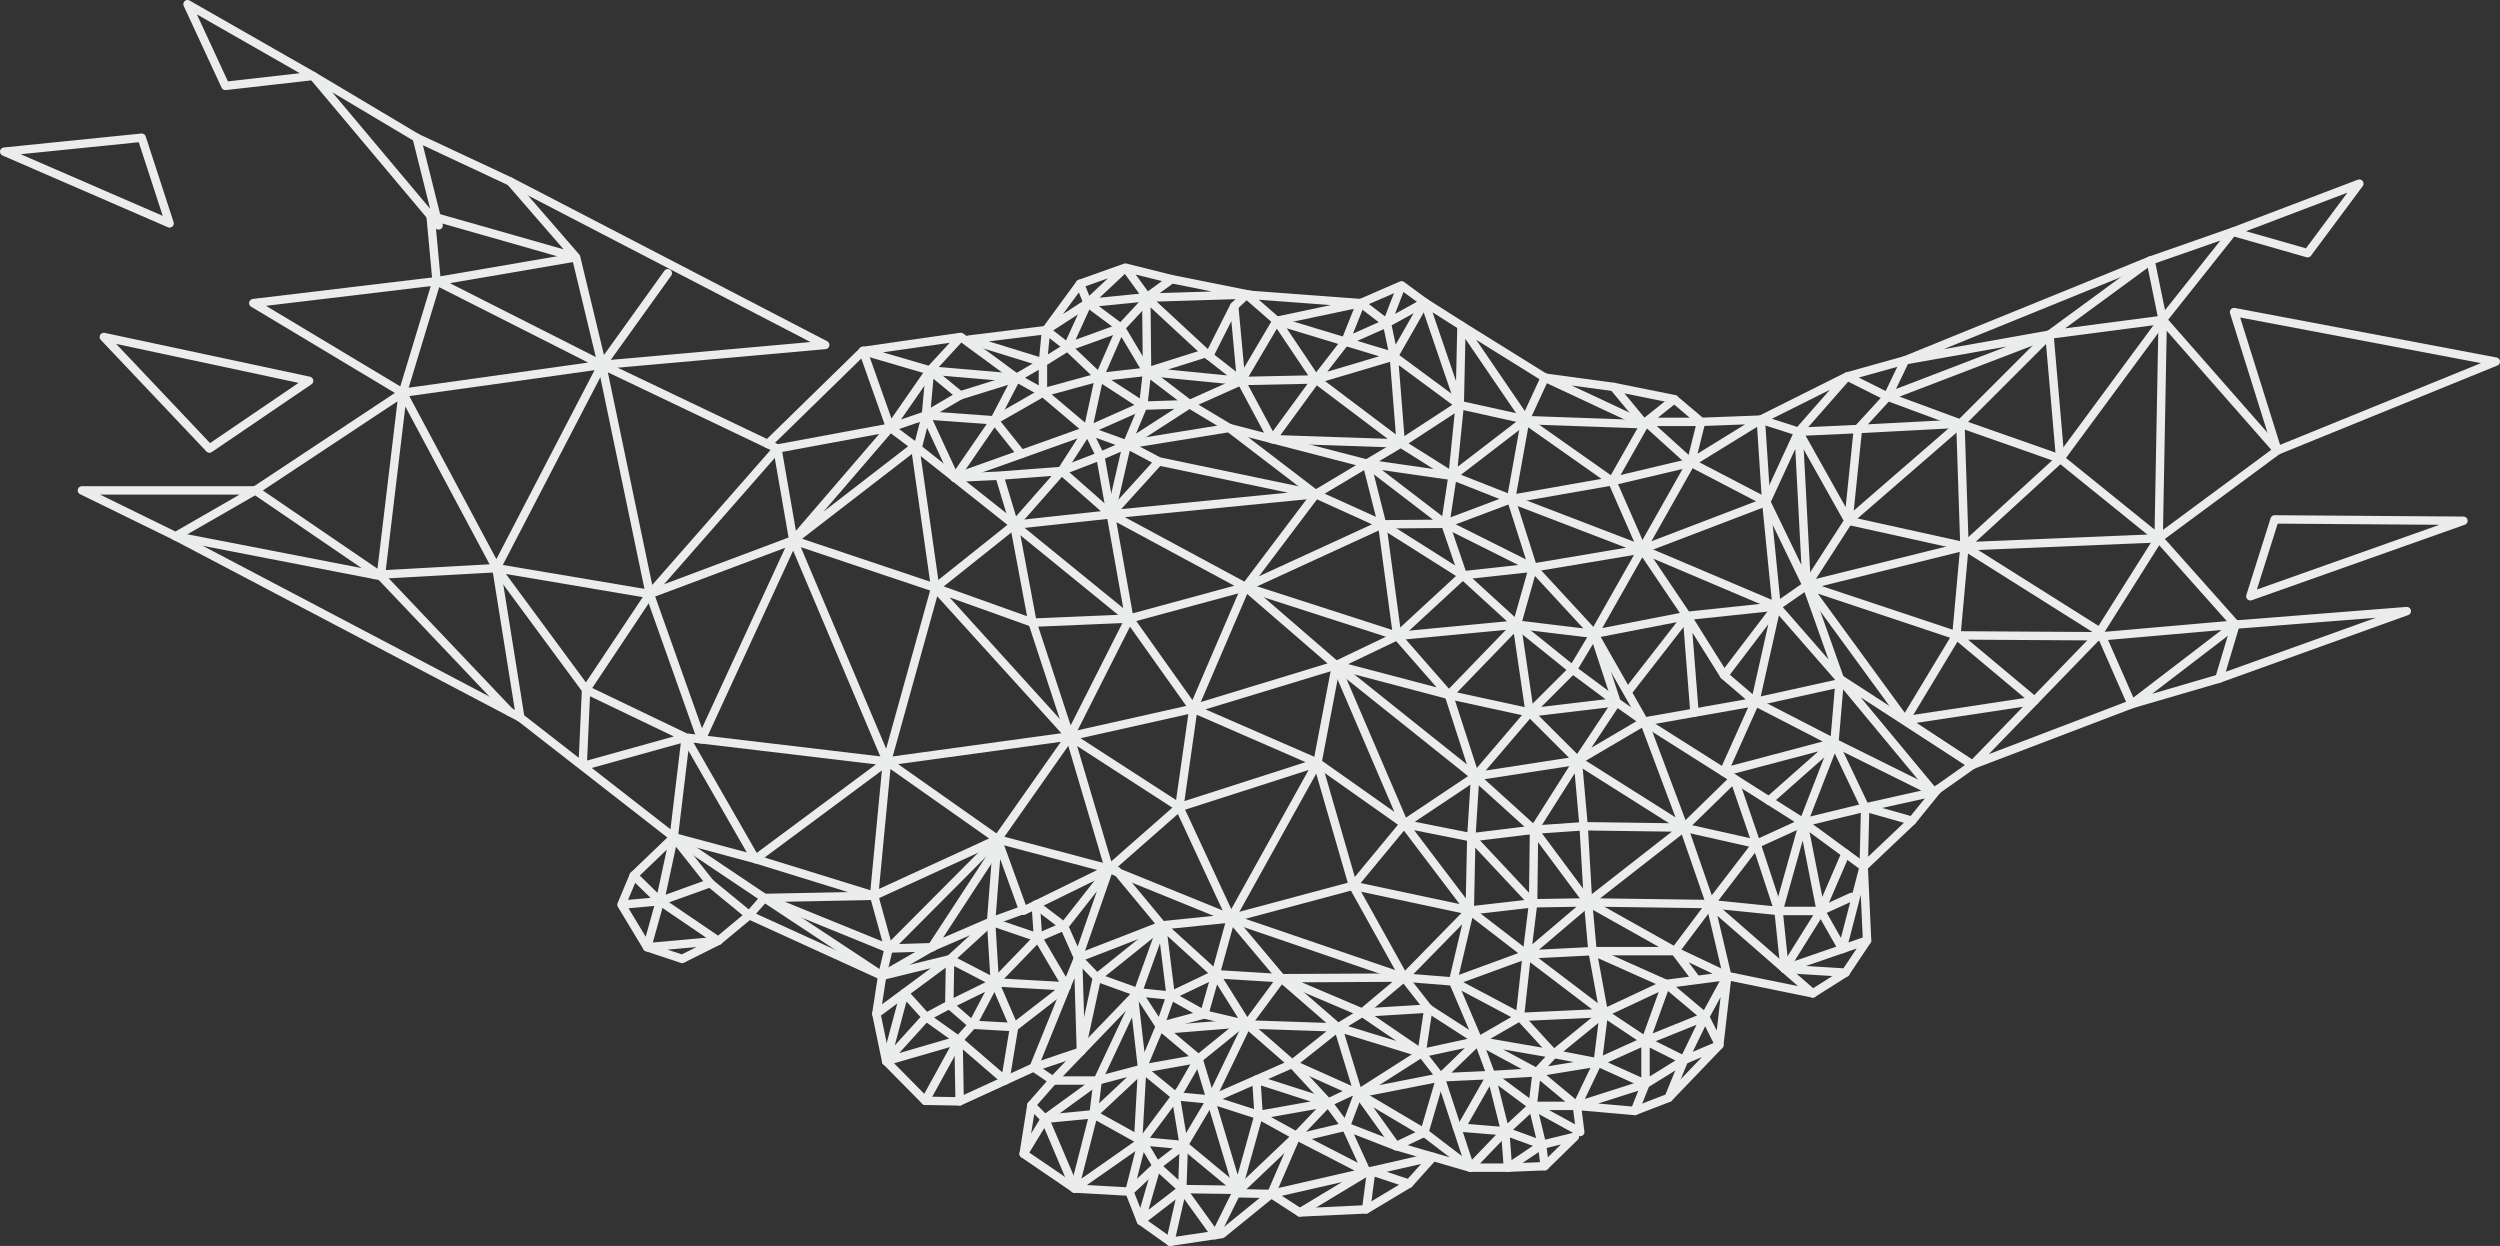 <?xml version="1.0" encoding="UTF-8"?>
<!DOCTYPE svg PUBLIC "-//W3C//DTD SVG 1.1//EN" "http://www.w3.org/Graphics/SVG/1.1/DTD/svg11.dtd">
<!-- Creator: CorelDRAW 2021 (64-Bit) -->
<svg xmlns="http://www.w3.org/2000/svg" xml:space="preserve" width="419.624mm" height="209.135mm" version="1.1" style="shape-rendering:geometricPrecision; text-rendering:geometricPrecision; image-rendering:optimizeQuality; fill-rule:evenodd; clip-rule:evenodd"
viewBox="0 0 14900.4 7426.16"
 xmlns:xlink="http://www.w3.org/1999/xlink"
 xmlns:xodm="http://www.corel.com/coreldraw/odm/2003">
 <rect x="0" y="0" width="14900.4" height="7426.16" fill="#333333" stroke="none"/>
 <defs>
  <style type="text/css">
   <![CDATA[
    .str0 {stroke:#EBECEC;stroke-width:50.11;stroke-linecap:round;stroke-linejoin:round;stroke-miterlimit:22.926}
    .fil0 {fill:none}
   ]]>
  </style>
 </defs>
 <g id="Plan_x0020_1">
  <polygon class="fil0 str0" points="1343.4,512.02 1117.73,25.06 1865.99,452.65 "/>
  <polygon class="fil0 str0" points="1865.99,452.65 2614.19,1343.4 2483.57,820.81 "/>
  <polyline class="fil0 str0" points="2483.57,820.81 3041.78,1082.11 3433.69,1533.39 2566.29,1286.28 2602.31,1675.94 3433.69,1533.39 3588.12,2174.78 2602.31,1675.94 2400.45,2341.02 3588.12,2174.78 2958.66,3386.2 2400.45,2341.02 2269.77,3433.7 1521.57,2922.98 2400.45,2341.02 1509.7,1806.56 2602.31,1675.94 "/>
  <polygon class="fil0 str0" points="1248.4,2673.56 618.89,2008.48 1842.24,2269.78 "/>
  <polygon class="fil0 str0" points="844.56,820.81 25.06,903.94 1010.86,1331.53 "/>
  <polygon class="fil0 str0" points="1046.48,3196.15 488.27,2922.98 1521.57,2922.98 "/>
  <line class="fil0 str0" x1="1046.48" y1="3196.15" x2="3101.15" y2= "4276.95" />
  <polyline class="fil0 str0" points="3039.99,4244.73 2269.77,3433.7 1046.48,3196.15 "/>
  <polygon class="fil0 str0" points="3873.16,3540.57 3588.12,2174.78 4633.29,2673.56 "/>
  <polygon class="fil0 str0" points="3493.12,4110.65 2958.66,3386.2 3873.16,3540.57 "/>
  <polyline class="fil0 str0" points="2958.66,3386.2 3101.15,4276.95 4015.65,4989.59 4086.96,4395.7 3472.55,4566.32 3493.12,4110.65 4086.96,4395.7 4502.62,5120.21 5286.5,4538.25 4086.96,4395.7 "/>
  <polygon class="fil0 str0" points="3873.16,3540.57 4180.69,4406.82 4728.29,3219.9 "/>
  <line class="fil0 str0" x1="4015.65" y1="4989.59" x2="4502.62" y2= "5120.21" />
  <polyline class="fil0 str0" points="3041.78,1082.11 4918.34,2055.98 3588.12,2174.78 3980.09,1628.45 "/>
  <line class="fil0 str0" x1="4576.11" y1="2646.24" x2="5143.95" y2= "2091.6" />
  <line class="fil0 str0" x1="2232.55" y1="3426.47" x2="2958.66" y2= "3386.2" />
  <polyline class="fil0 str0" points="5143.95,2091.6 5306.03,2548.68 4633.29,2673.57 4728.29,3219.9 5306.03,2548.68 5453.9,2659.59 4728.29,3219.9 5574.03,3503.48 5286.5,4538.24 4728.29,3219.9 "/>
  <polyline class="fil0 str0" points="5286.5,4538.24 5209.78,5339.01 4502.62,5120.21 "/>
  <polyline class="fil0 str0" points="5209.78,5339.01 5945.24,5002.06 5286.5,4538.24 6376.49,4388.59 5945.24,5002.06 6655.89,5190.35 "/>
  <polyline class="fil0 str0" points="6610.54,5178.33 6099.89,5428.53 5945.24,5002.06 5907.1,5492.79 6098.08,5423.53 "/>
  <polyline class="fil0 str0" points="5941.33,5052.38 5553.64,5645.41 5907.1,5492.79 "/>
  <polyline class="fil0 str0" points="5558.43,5645.41 5296.58,5653.45 5945.24,5002.06 "/>
  <polygon class="fil0 str0" points="4555.52,5351.93 5209.78,5339.01 5296.58,5653.45 "/>
  <line class="fil0 str0" x1="4555.52" y1="5351.93" x2="4015.65" y2= "4989.58" />
  <polyline class="fil0 str0" points="6173.41,5392.49 6341.84,5520.8 6610.54,5178.33 6425.73,5709.38 6341.84,5520.8 "/>
  <polyline class="fil0 str0" points="6655.89,5190.35 6925.61,5515.38 6425.73,5709.38 "/>
  <polygon class="fil0 str0" points="6376.49,4388.59 6610.54,5178.33 7028.88,4810.71 "/>
  <polygon class="fil0 str0" points="6154.11,3711.18 6376.49,4388.59 6731.21,3686.87 "/>
  <polyline class="fil0 str0" points="6154.11,3711.18 5574.03,3503.48 6376.49,4388.59 "/>
  <polyline class="fil0 str0" points="5574.03,3503.48 6044.77,3128 6154.11,3711.18 "/>
  <line class="fil0 str0" x1="6731.21" y1="3686.87" x2="6044.77" y2= "3128" />
  <polyline class="fil0 str0" points="5574.03,3503.48 5453.9,2659.59 6044.77,3128 "/>
  <polyline class="fil0 str0" points="5690.99,2847.53 5956.7,2835.12 6044.77,3128 6326.97,2807.16 5956.7,2835.12 "/>
  <polyline class="fil0 str0" points="6326.97,2807.16 6620.4,3065.66 6044.77,3128 "/>
  <polygon class="fil0 str0" points="7423.81,3498.8 6620.4,3065.66 6731.21,3686.87 "/>
  <polyline class="fil0 str0" points="6620.4,3065.66 6557.88,2718.15 6326.97,2807.16 "/>
  <polyline class="fil0 str0" points="6557.88,2718.15 6716.36,2649.47 6620.4,3065.66 "/>
  <polyline class="fil0 str0" points="6716.36,2649.47 6906.54,2749.85 6620.4,3065.66 7841.58,2945.31 6906.54,2749.85 "/>
  <polyline class="fil0 str0" points="7841.58,2945.31 7423.81,3498.8 7112.56,4223.72 6731.21,3686.87 "/>
  <polyline class="fil0 str0" points="6376.49,4388.59 7112.55,4223.72 7028.88,4810.71 7852.14,4545.98 7112.56,4223.72 7963.08,3964.88 7423.81,3498.8 8237.78,3124.92 7841.58,2945.31 "/>
  <polyline class="fil0 str0" points="8237.78,3124.92 8327.59,3790.54 7423.81,3498.8 "/>
  <polyline class="fil0 str0" points="8327.59,3790.54 7963.08,3964.88 7852.14,4545.98 7336.64,5473.51 7028.88,4810.71 "/>
  <polyline class="fil0 str0" points="6610.54,5178.33 7336.64,5473.51 6925.61,5515.38 6538.02,5826.26 6425.73,5709.38 "/>
  <polyline class="fil0 str0" points="6538.02,5826.26 6781.71,5914.14 6925.61,5515.38 6977.45,5934.12 6781.71,5914.14 "/>
  <polyline class="fil0 str0" points="6925.61,5515.38 7245.09,5806.29 6977.45,5934.12 "/>
  <polyline class="fil0 str0" points="7336.64,5473.51 7245.09,5806.29 7177.19,6045.97 6977.45,5934.12 "/>
  <polyline class="fil0 str0" points="7177.19,6045.97 7432.85,6105.89 7245.09,5806.29 7636.58,5830.25 7432.85,6105.89 "/>
  <polyline class="fil0 str0" points="7636.58,5830.25 7336.64,5473.51 8064.02,5278.98 7852.14,4545.98 "/>
  <polyline class="fil0 str0" points="7963.08,3964.88 8368.67,4910.56 7852.14,4545.98 "/>
  <polyline class="fil0 str0" points="8368.67,4910.56 8064.02,5278.98 8368.67,5826.57 7336.64,5473.51 "/>
  <polygon class="fil0 str0" points="8119.59,6035.49 7636.58,5830.25 8368.67,5826.57 "/>
  <polyline class="fil0 str0" points="7636.58,5830.25 7974.94,6123.88 7432.85,6105.89 7701.75,6340.83 7974.94,6123.88 8119.59,6035.49 8473.13,6276.55 7974.94,6123.88 8095.48,6517.6 7701.75,6340.83 "/>
  <polygon class="fil0 str0" points="8585.62,6421.18 8095.48,6517.6 8473.13,6276.55 "/>
  <polygon class="fil0 str0" points="8320.46,6830.97 8095.48,6517.6 8489.2,6750.62 "/>
  <line class="fil0 str0" x1="8489.2" y1="6750.62" x2="8585.62" y2= "6421.18" />
  <polyline class="fil0 str0" points="8473.13,6276.55 8513.3,6011.39 8119.59,6035.49 "/>
  <line class="fil0 str0" x1="8368.67" y1="5826.57" x2="8513.3" y2= "6011.39" />
  <polyline class="fil0 str0" points="8320.46,6830.97 8762.4,6959.54 8489.2,6750.62 "/>
  <polyline class="fil0 str0" points="8585.62,6421.18 8762.4,6959.54 8971.31,6742.58 8987.38,6959.54 8762.4,6959.54 "/>
  <polygon class="fil0 str0" points="8987.38,6959.54 9206.77,6950.74 9190.78,6822.89 "/>
  <polyline class="fil0 str0" points="9206.77,6950.74 9386.54,6774.95 9190.78,6822.89 8971.31,6742.58 8683.41,6718.97 "/>
  <polyline class="fil0 str0" points="8708.22,6721 8887.16,6407.42 8971.31,6742.58 9134.85,6591.19 8887.16,6407.42 8585.62,6421.18 8811.26,6203.67 8473.13,6276.55 "/>
  <polyline class="fil0 str0" points="8513.3,6011.39 8811.26,6203.67 8887.16,6407.42 9158.83,6391.44 9134.85,6591.19 9190.78,6822.89 "/>
  <polygon class="fil0 str0" points="9398.53,6591.19 9134.85,6591.19 9418.49,6746.99 "/>
  <polygon class="fil0 str0" points="9260.79,6281.52 8811.26,6203.67 9158.83,6391.44 9398.53,6591.19 9743.2,6621.5 9807.52,6460.7 9398.53,6591.19 9522.67,6332.06 9158.83,6391.44 "/>
  <polyline class="fil0 str0" points="8368.67,5826.57 8660.29,5849.65 8811.26,6203.67 "/>
  <polyline class="fil0 str0" points="8660.29,5849.65 8760.01,5426.97 8368.67,5826.57 "/>
  <polyline class="fil0 str0" points="8368.67,4910.56 8769.2,4990.51 8792.17,4627.55 8368.67,4910.56 8760.01,5426.97 8064.02,5278.98 "/>
  <polyline class="fil0 str0" points="8769.2,4990.51 8760.01,5426.97 9100,5688.84 8660.29,5849.65 "/>
  <polyline class="fil0 str0" points="8660.29,5849.65 9058.65,6060.99 9100,5688.84 "/>
  <polyline class="fil0 str0" points="8811.26,6203.67 9058.65,6060.99 9260.79,6281.52 9522.67,6332.06 9559.42,6038.02 9260.79,6281.52 "/>
  <polyline class="fil0 str0" points="9100,5688.84 9559.42,6038.02 9058.65,6060.99 "/>
  <polyline class="fil0 str0" points="9559.42,6038.02 9807.52,6203.41 9522.67,6332.06 9807.52,6460.7 9807.52,6203.41 10037.23,6318.27 9807.52,6460.7 "/>
  <polyline class="fil0 str0" points="9743.2,6621.5 9945.35,6543.4 10037.23,6318.27 "/>
  <polyline class="fil0 str0" points="9945.35,6543.4 10247.22,6229.04 10037.23,6318.27 10162.68,6059.96 9807.52,6203.41 9930.2,5864.46 9559.42,6038.02 9491.67,5668.98 9100,5688.84 9465.25,5378.38 9137.67,5383.66 9100,5688.84 "/>
  <polyline class="fil0 str0" points="8760.01,5426.97 9137.67,5383.66 8769.2,4990.51 9142.95,4945.12 9137.67,5383.66 "/>
  <polyline class="fil0 str0" points="9142.95,4945.12 9465.25,5378.38 9491.67,5668.98 9930.2,5864.46 10162.68,6059.96 10247.22,6229.04 10294.77,5816.91 10162.68,6059.96 "/>
  <polyline class="fil0 str0" points="9930.2,5864.46 10294.77,5816.91 9983.04,5668.98 10112.49,5840.69 "/>
  <polyline class="fil0 str0" points="9491.67,5669 9983.04,5669 9465.25,5378.38 "/>
  <polyline class="fil0 str0" points="9142.95,4945.12 8792.17,4627.55 7963.08,3964.88 "/>
  <polyline class="fil0 str0" points="7963.08,3964.88 8635.17,4141.95 8327.59,3790.54 8719.02,3429.19 8237.78,3124.92 "/>
  <polyline class="fil0 str0" points="8792.17,4627.55 9403.83,4533.27 9117.33,4246.77 8792.17,4627.55 8635.17,4141.95 "/>
  <polygon class="fil0 str0" points="9142.95,4945.12 9438.77,4924.58 9403.83,4533.27 "/>
  <line class="fil0 str0" x1="9438.77" y1="4924.58" x2="9465.25" y2= "5378.38" />
  <polygon class="fil0 str0" points="9040.47,3722.68 9117.33,4246.77 8635.17,4141.95 "/>
  <polyline class="fil0 str0" points="8327.59,3790.54 9040.47,3722.68 8719.02,3429.19 "/>
  <polyline class="fil0 str0" points="6716.36,2649.47 7325.89,2550.71 7841.58,2945.31 8146.22,2763.39 8237.78,3124.92 "/>
  <polyline class="fil0 str0" points="8237.78,3124.92 8614.1,3121.89 8146.22,2763.39 7325.89,2550.71 "/>
  <polygon class="fil0 str0" points="8719.02,3429.19 9136.68,3383.18 8614.1,3121.89 "/>
  <polygon class="fil0 str0" points="9040.47,3722.68 9501.26,3778.15 9136.68,3383.18 "/>
  <polyline class="fil0 str0" points="9040.47,3722.68 9373.66,3990.83 9501.26,3778.15 "/>
  <polygon class="fil0 str0" points="9373.66,3990.83 9634.94,4185.27 9117.33,4246.77 "/>
  <polyline class="fil0 str0" points="9501.26,3778.15 9634.94,4185.27 9403.83,4533.27 9799,4300.72 9634.94,4185.27 "/>
  <polyline class="fil0 str0" points="9799,4300.72 10035.99,4932.67 9403.83,4533.27 "/>
  <polyline class="fil0 str0" points="9465.25,5378.38 10035.99,4932.67 9438.77,4924.58 "/>
  <polyline class="fil0 str0" points="9465.25,5378.38 10193.97,5388.41 10035.99,4932.67 "/>
  <polyline class="fil0 str0" points="10193.97,5388.41 10804.34,5920.93 10294.77,5816.91 10193.97,5388.41 9983.04,5668.98 "/>
  <polyline class="fil0 str0" points="10636.7,5774.67 11000.13,5797.07 10804.34,5920.93 "/>
  <polyline class="fil0 str0" points="10636.7,5774.67 11127.98,5605.29 11000.13,5797.07 "/>
  <polyline class="fil0 str0" points="11127.98,5605.29 11108,5165.78 10981.08,5655.93 "/>
  <polyline class="fil0 str0" points="11036.09,5345.57 10852.29,5429.49 10981.08,5655.93 "/>
  <line class="fil0 str0" x1="10852.29" y1="5429.49" x2="10636.7" y2= "5774.67" />
  <polygon class="fil0 str0" points="10193.97,5388.41 10600.57,5429.49 10468.73,5029.93 "/>
  <polyline class="fil0 str0" points="10636.7,5774.67 10600.57,5429.49 10852.29,5429.49 "/>
  <polyline class="fil0 str0" points="10468.73,5029.93 10748.42,4902.08 11108,5165.78 "/>
  <polyline class="fil0 str0" points="11000.27,5086.76 10852.29,5429.49 10748.42,4902.08 10600.57,5429.49 "/>
  <line class="fil0 str0" x1="10035.99" y1="4932.67" x2="10468.73" y2= "5029.93" />
  <line class="fil0 str0" x1="10748.42" y1="4902.08" x2="9799" y2= "4300.72" />
  <polyline class="fil0 str0" points="10035.99,4932.67 10335.22,4640.35 10468.73,5029.93 "/>
  <polygon class="fil0 str0" points="13753.75,1509 14062,1094.44 13307.31,1381.44 "/>
  <polygon class="fil0 str0" points="14875.35,2155.34 13573.97,2684.78 13315.37,1860.06 "/>
  <polygon class="fil0 str0" points="14682.43,3103.79 13412.5,3553.9 13557.16,3095.76 "/>
  <polygon class="fil0 str0" points="13324.06,3722.69 13227.62,4044.2 14344.86,3642.31 "/>
  <polyline class="fil0 str0" points="13227.62,4044.22 12705.16,4196.92 13324.06,3722.71 12496.18,3795.03 12865.92,3208.28 13324.06,3722.69 "/>
  <polygon class="fil0 str0" points="12890.03,1906.17 12865.92,3208.28 13573.97,2684.78 "/>
  <polyline class="fil0 str0" points="12865.92,3208.28 12279.17,2734.05 12890.03,1906.17 13307.31,1381.44 12817.69,1552.52 12890.03,1906.17 "/>
  <polyline class="fil0 str0" points="12817.69,1552.52 12214.87,1994.58 12890.03,1906.17 "/>
  <polyline class="fil0 str0" points="12214.87,1994.58 12279.17,2734.05 11708.48,3256.51 12865.92,3208.28 "/>
  <polyline class="fil0 str0" points="12496.18,3795.03 11756.71,4558.62 12705.16,4196.92 12515.2,3764.85 11708.48,3256.51 "/>
  <polyline class="fil0 str0" points="11756.71,4558.62 11354.83,4293.37 12126.45,4176.83 11660.27,3787 12527.28,3792.31 "/>
  <polyline class="fil0 str0" points="10768.08,3489.6 11708.48,3256.51 11660.27,3787 11354.83,4293.37 10768.08,3489.6 11660.27,3787 "/>
  <polyline class="fil0 str0" points="11708.48,3256.51 11684.37,2525.07 12279.17,2734.05 "/>
  <line class="fil0 str0" x1="12214.87" y1="1994.58" x2="11684.37" y2= "2525.07" />
  <polyline class="fil0 str0" points="11354.83,2147.3 12214.87,1994.58 11250.34,2364.32 11354.83,2147.3 12817.69,1552.52 "/>
  <polyline class="fil0 str0" points="11250.34,2364.32 11684.37,2525.07 11017.24,3103.79 11708.48,3256.51 "/>
  <polyline class="fil0 str0" points="10768.08,3489.6 11017.24,3103.79 10719.85,2573.3 11073.5,2557.22 11017.24,3103.79 "/>
  <polyline class="fil0 str0" points="11684.37,2525.07 11073.5,2557.22 11250.34,2364.32 11009.21,2243.76 11354.83,2147.3 "/>
  <polygon class="fil0 str0" points="10494.8,2500.96 10719.85,2573.3 11009.21,2243.76 "/>
  <polygon class="fil0 str0" points="10526.95,2991.26 10768.08,3489.6 10719.85,2573.3 "/>
  <polyline class="fil0 str0" points="10078.38,2757.46 10526.95,2991.26 10494.8,2500.96 10139.15,2514.35 10078.38,2757.46 10494.8,2500.96 "/>
  <polyline class="fil0 str0" points="10078.38,2757.46 9786.65,3274.07 10526.95,2991.26 "/>
  <polyline class="fil0 str0" points="9786.65,3274.07 10588.91,3614.42 10526.95,2991.26 "/>
  <polygon class="fil0 str0" points="10965.72,4045.94 10768.08,3489.6 10588.91,3614.42 "/>
  <polygon class="fil0 str0" points="11756.71,4558.62 10965.72,4045.94 11526.09,4721.27 "/>
  <polyline class="fil0 str0" points="10965.72,4045.94 10933.21,4427.14 11526.09,4721.27 11116.6,4812.63 11396.73,4891.92 11547.78,4705.97 "/>
  <polyline class="fil0 str0" points="11396.73,4891.92 11108,5165.78 11116.6,4812.63 10748.42,4902.08 "/>
  <polyline class="fil0 str0" points="11116.6,4812.63 10933.21,4427.14 10748.42,4902.08 "/>
  <polyline class="fil0 str0" points="10543.23,4772.11 10933.21,4427.14 10273.71,4601.39 10461.19,4183.66 10933.21,4427.14 "/>
  <polyline class="fil0 str0" points="10963.45,4072.67 10461.19,4183.66 10588.91,3614.42 10276.2,4025.09 10461.19,4183.66 9799,4300.72 9501.26,3778.15 10054.22,3670.97 9699.72,4126.46 "/>
  <polyline class="fil0 str0" points="10099.4,4247.61 10054.22,3670.97 10276.2,4025.09 "/>
  <polyline class="fil0 str0" points="10588.91,3614.42 10054.22,3670.97 9786.65,3274.07 9501.26,3778.15 "/>
  <polygon class="fil0 str0" points="9006.3,2974.24 9136.68,3383.18 9786.65,3274.07 "/>
  <polygon class="fil0 str0" points="8657.44,2836.81 9006.3,2974.24 8614.1,3121.89 "/>
  <polygon class="fil0 str0" points="9006.3,2974.24 9608.87,2868.53 9090.88,2503.81 "/>
  <polyline class="fil0 str0" points="9786.65,3274.07 9608.87,2868.53 10078.38,2757.46 "/>
  <polyline class="fil0 str0" points="9608.87,2868.53 9809.73,2514.39 10078.38,2757.46 "/>
  <polygon class="fil0 str0" points="9979.15,2379.12 10139.15,2514.35 9809.73,2514.39 "/>
  <polyline class="fil0 str0" points="9090.88,2503.81 9801.55,2528.82 9617.71,2306.14 9979.15,2379.12 "/>
  <polyline class="fil0 str0" points="9617.71,2306.14 9207.61,2250.54 9801.55,2528.82 "/>
  <polyline class="fil0 str0" points="9207.61,2250.54 9090.88,2503.81 8657.44,2836.81 8700.19,2413.88 9110.29,2504.49 "/>
  <polyline class="fil0 str0" points="9092.4,2500.53 8710.61,1941.22 9207.61,2250.54 "/>
  <polygon class="fil0 str0" points="8491.37,1801.89 8700.19,2413.88 8710.61,1941.22 "/>
  <polygon class="fil0 str0" points="8307.5,2123.64 8700.19,2413.88 8348.87,2643.05 8657.44,2836.81 8146.22,2763.39 8348.87,2643.05 "/>
  <polyline class="fil0 str0" points="8491.37,1801.89 8266.14,1925.99 8353.47,1700.76 8491.37,1801.89 8307.5,2123.64 8266.14,1925.99 8109.86,1806.48 8353.47,1700.76 "/>
  <polyline class="fil0 str0" points="8109.86,1806.48 8017.92,2036.31 8266.14,1925.99 "/>
  <polygon class="fil0 str0" points="8017.92,2036.31 7843.26,2261.54 8307.5,2123.64 "/>
  <polygon class="fil0 str0" points="7843.26,2261.54 7582.99,2617.36 8348.87,2643.05 "/>
  <polyline class="fil0 str0" points="7582.99,2617.36 7397.4,2270.72 7843.26,2261.54 7608.84,1912.19 8017.92,2036.31 "/>
  <polygon class="fil0 str0" points="7429.57,1755.92 7608.84,1912.19 8109.86,1806.48 "/>
  <polyline class="fil0 str0" points="7608.84,1912.19 7397.4,2270.72 7089.44,2408.62 7325.89,2550.71 "/>
  <polygon class="fil0 str0" points="6813.64,2417.81 7089.44,2408.62 6716.36,2649.47 "/>
  <polyline class="fil0 str0" points="6813.64,2417.81 6836.63,2215.57 7089.44,2408.62 "/>
  <polygon class="fil0 str0" points="7397.4,2270.72 6836.63,2215.57 7185.96,2105.25 "/>
  <polyline class="fil0 str0" points="6836.63,2215.57 6832.03,1774.3 7206.29,2121.15 7356.03,1824.87 7397.4,2270.72 "/>
  <polyline class="fil0 str0" points="7356.03,1824.87 7429.57,1755.92 6832.03,1774.3 6983.72,1663.99 7452.09,1757.6 "/>
  <polyline class="fil0 str0" points="6983.72,1663.99 6707.92,1595.04 6836.12,1771.32 6482.7,1806.48 6707.92,1595.04 6436.73,1691.57 6482.7,1806.48 "/>
  <polyline class="fil0 str0" points="6436.73,1691.57 6234.49,1967.36 6482.7,1806.48 6680.35,1953.57 6839.81,1781.5 "/>
  <polygon class="fil0 str0" points="6551.65,2247.75 6680.35,1953.57 6836.63,2215.57 "/>
  <polyline class="fil0 str0" points="6680.35,1953.57 6363.19,2068.48 6482.7,1806.48 "/>
  <polyline class="fil0 str0" points="6234.49,1967.36 6363.19,2068.48 6551.65,2247.75 6813.64,2417.81 6482.7,2564.9 6551.65,2247.75 "/>
  <polyline class="fil0 str0" points="6716.36,2649.47 6482.7,2564.9 6557.88,2718.15 "/>
  <polyline class="fil0 str0" points="6326.97,2807.16 6482.7,2564.9 5690.99,2847.53 "/>
  <polyline class="fil0 str0" points="6086.85,2706.22 5926.52,2505.15 6216.1,2339.67 6482.7,2564.9 "/>
  <polyline class="fil0 str0" points="6551.65,2247.75 6216.1,2339.67 6216.1,2160.41 6363.19,2068.48 "/>
  <polygon class="fil0 str0" points="5774.47,2024.11 6216.1,2160.41 6234.49,1967.36 "/>
  <polyline class="fil0 str0" points="6216.1,2160.41 6058.26,2251.93 6216.1,2339.67 "/>
  <polyline class="fil0 str0" points="6058.26,2251.93 5926.52,2505.15 5690.99,2847.53 "/>
  <polyline class="fil0 str0" points="5926.52,2505.15 5518.66,2475.77 5542.65,2207.97 5722.59,2356.56 6058.26,2251.93 5726.51,2008.12 5542.65,2207.97 5143.95,2091.6 5726.51,2008.12 "/>
  <polyline class="fil0 str0" points="5542.65,2207.97 5306.03,2548.68 5518.66,2475.77 5468.64,2671.28 "/>
  <line class="fil0 str0" x1="5518.66" y1="2475.77" x2="5722.59" y2= "2356.56" />
  <line class="fil0 str0" x1="5542.65" y1="2207.97" x2="6058.26" y2= "2251.93" />
  <line class="fil0 str0" x1="5518.66" y1="2475.77" x2="5690.99" y2= "2847.53" />
  <polygon class="fil0 str0" points="3933.51,5371.22 4015.65,4989.58 3777.08,5218.28 "/>
  <polyline class="fil0 str0" points="3777.08,5218.28 3704.09,5392.08 3933.51,5371.22 3857.04,5645.83 3704.09,5392.08 "/>
  <polyline class="fil0 str0" points="4015.65,4989.58 4232.45,5263.47 3933.51,5371.22 "/>
  <polyline class="fil0 str0" points="4232.45,5263.47 4465.35,5454.65 4555.52,5351.93 "/>
  <polyline class="fil0 str0" points="4465.35,5454.65 4281.12,5607.6 3933.51,5371.22 "/>
  <polygon class="fil0 str0" points="4065.6,5715.36 4281.12,5607.6 3857.04,5645.83 "/>
  <polyline class="fil0 str0" points="5296.58,5653.45 5257.89,5816.16 4465.35,5454.65 "/>
  <polyline class="fil0 str0" points="5553.64,5645.41 5257.89,5816.16 4555.52,5351.93 "/>
  <polyline class="fil0 str0" points="5257.89,5816.16 5223.13,6042.11 5281.71,6325.09 5514.47,6560.87 5719.6,6564.36 6160.97,6362.06 6275.9,6440.21 6147.17,6587.33 6101.2,6876.98 6404.64,7083.88 6731.07,7102.27 6800.03,7276.98 6974.73,7401.11 7282.77,7355.13 7577.02,7116.06 7747.13,7226.4 8142.52,7208.01 8398.16,7054.86 8541.43,6895.25 8145.3,6985.89 "/>
  <polyline class="fil0 str0" points="8398.16,7054.86 8172.51,6979.67 8142.52,7208.01 "/>
  <polyline class="fil0 str0" points="7747.13,7226.4 8145.3,6985.89 7577.02,7116.06 7726.91,6769.8 8145.3,6985.89 8021.16,6714.63 8320.46,6830.97 "/>
  <polyline class="fil0 str0" points="8095.48,6517.6 8021.16,6714.63 7746.94,6780.14 "/>
  <polyline class="fil0 str0" points="8062.27,6502.69 7915.41,6572.1 8021.16,6714.63 "/>
  <polyline class="fil0 str0" points="7726.91,6769.8 7915.41,6572.1 7701.75,6340.83 "/>
  <polyline class="fil0 str0" points="7403.61,6099.03 7143.01,6310.04 7037.27,6493.95 6807.38,6801.99 6731.07,7102.27 6894.73,6949.11 6807.38,6801.99 "/>
  <polygon class="fil0 str0" points="7046.46,7087.04 6800.03,7276.98 6894.73,6949.11 "/>
  <line class="fil0 str0" x1="7046.46" y1="7087.04" x2="6974.73" y2= "7401.11" />
  <polyline class="fil0 str0" points="6894.73,6949.11 7055.66,6824.97 7377.49,7091.63 7243.87,7360.94 "/>
  <polyline class="fil0 str0" points="7055.66,6824.97 7046.46,7087.04 7377.49,7091.63 "/>
  <line class="fil0 str0" x1="7046.46" y1="7087.04" x2="7243.87" y2= "7360.94" />
  <polyline class="fil0 str0" points="7055.66,6824.97 7216.57,6553.71 7143.01,6310.04 "/>
  <polyline class="fil0 str0" points="6807.38,6801.99 7055.66,6824.97 7007.58,6533.73 7216.57,6553.71 7432.85,6105.89 "/>
  <line class="fil0 str0" x1="7216.57" y1="6553.71" x2="7701.75" y2= "6340.83" />
  <polyline class="fil0 str0" points="7726.91,6769.8 7367.45,7111.88 7577.02,7116.06 "/>
  <polyline class="fil0 str0" points="7501.62,6645.67 7377.49,7091.63 7216.57,6553.71 7501.62,6645.67 7488.03,6434.61 7915.41,6572.1 7501.62,6645.67 7726.91,6769.8 "/>
  <polyline class="fil0 str0" points="6275.9,6440.21 6781.71,5914.14 6913.12,6116.94 6977.45,5934.12 "/>
  <polyline class="fil0 str0" points="7177.19,6045.97 6913.12,6116.94 7143.01,6310.04 "/>
  <line class="fil0 str0" x1="6936.52" y1="6136.59" x2="7403.61" y2= "6099.03" />
  <polyline class="fil0 str0" points="6913.12,6116.94 6807.38,6369.8 6757.92,5938.88 "/>
  <polyline class="fil0 str0" points="6275.9,6440.21 6542.21,6440.21 6761.88,5973.29 "/>
  <polyline class="fil0 str0" points="6542.21,6440.21 6228.08,6668.66 6147.17,6587.33 "/>
  <polyline class="fil0 str0" points="6101.2,6876.98 6228.08,6668.66 6404.64,7083.88 "/>
  <polyline class="fil0 str0" points="6542.21,6440.21 6517.72,6641.07 6228.08,6668.66 "/>
  <polygon class="fil0 str0" points="6404.64,7083.88 6807.38,6801.99 6517.72,6641.07 "/>
  <polyline class="fil0 str0" points="6542.21,6440.21 6807.38,6369.8 6517.72,6641.07 "/>
  <polyline class="fil0 str0" points="6783.96,6788.97 6807.38,6369.8 7007.58,6533.73 "/>
  <line class="fil0 str0" x1="6807.38" y1="6369.8" x2="7143.01" y2= "6310.04" />
  <polygon class="fil0 str0" points="6160.97,6362.06 6425.73,5709.38 6442.45,6267 "/>
  <line class="fil0 str0" x1="6538.02" y1="5826.26" x2="6442.45" y2= "6267" />
  <polyline class="fil0 str0" points="6173.41,5392.49 6186.69,5588.21 6341.84,5520.8 "/>
  <polygon class="fil0 str0" points="5662.56,5716.94 5907.1,5492.79 6186.69,5588.21 6356.96,5878.91 6044.17,6121.54 5795.89,6107.74 5657.97,5988.2 "/>
  <polyline class="fil0 str0" points="5662.56,5716.94 5929.23,5854.87 5907.1,5492.79 "/>
  <polyline class="fil0 str0" points="5657.97,5988.2 5929.23,5854.87 5795.89,6107.74 "/>
  <polyline class="fil0 str0" points="6044.17,6121.54 5929.23,5854.87 6356.96,5878.91 "/>
  <line class="fil0 str0" x1="6186.69" y1="5588.21" x2="5929.23" y2= "5854.87" />
  <polyline class="fil0 str0" points="5223.13,6042.11 5662.56,5716.94 5257.89,5816.16 "/>
  <polygon class="fil0 str0" points="5520.04,6061.76 5281.71,6325.09 5390.57,5918.22 "/>
  <polyline class="fil0 str0" points="5795.89,6107.74 5713.14,6199.69 5520.04,6061.76 5657.97,5988.2 "/>
  <polyline class="fil0 str0" points="6044.17,6121.54 5991.54,6439.71 5713.14,6199.69 5719.6,6564.36 "/>
  <polyline class="fil0 str0" points="5281.71,6325.09 5713.14,6199.69 5514.47,6560.87 "/>
 </g>
</svg>
